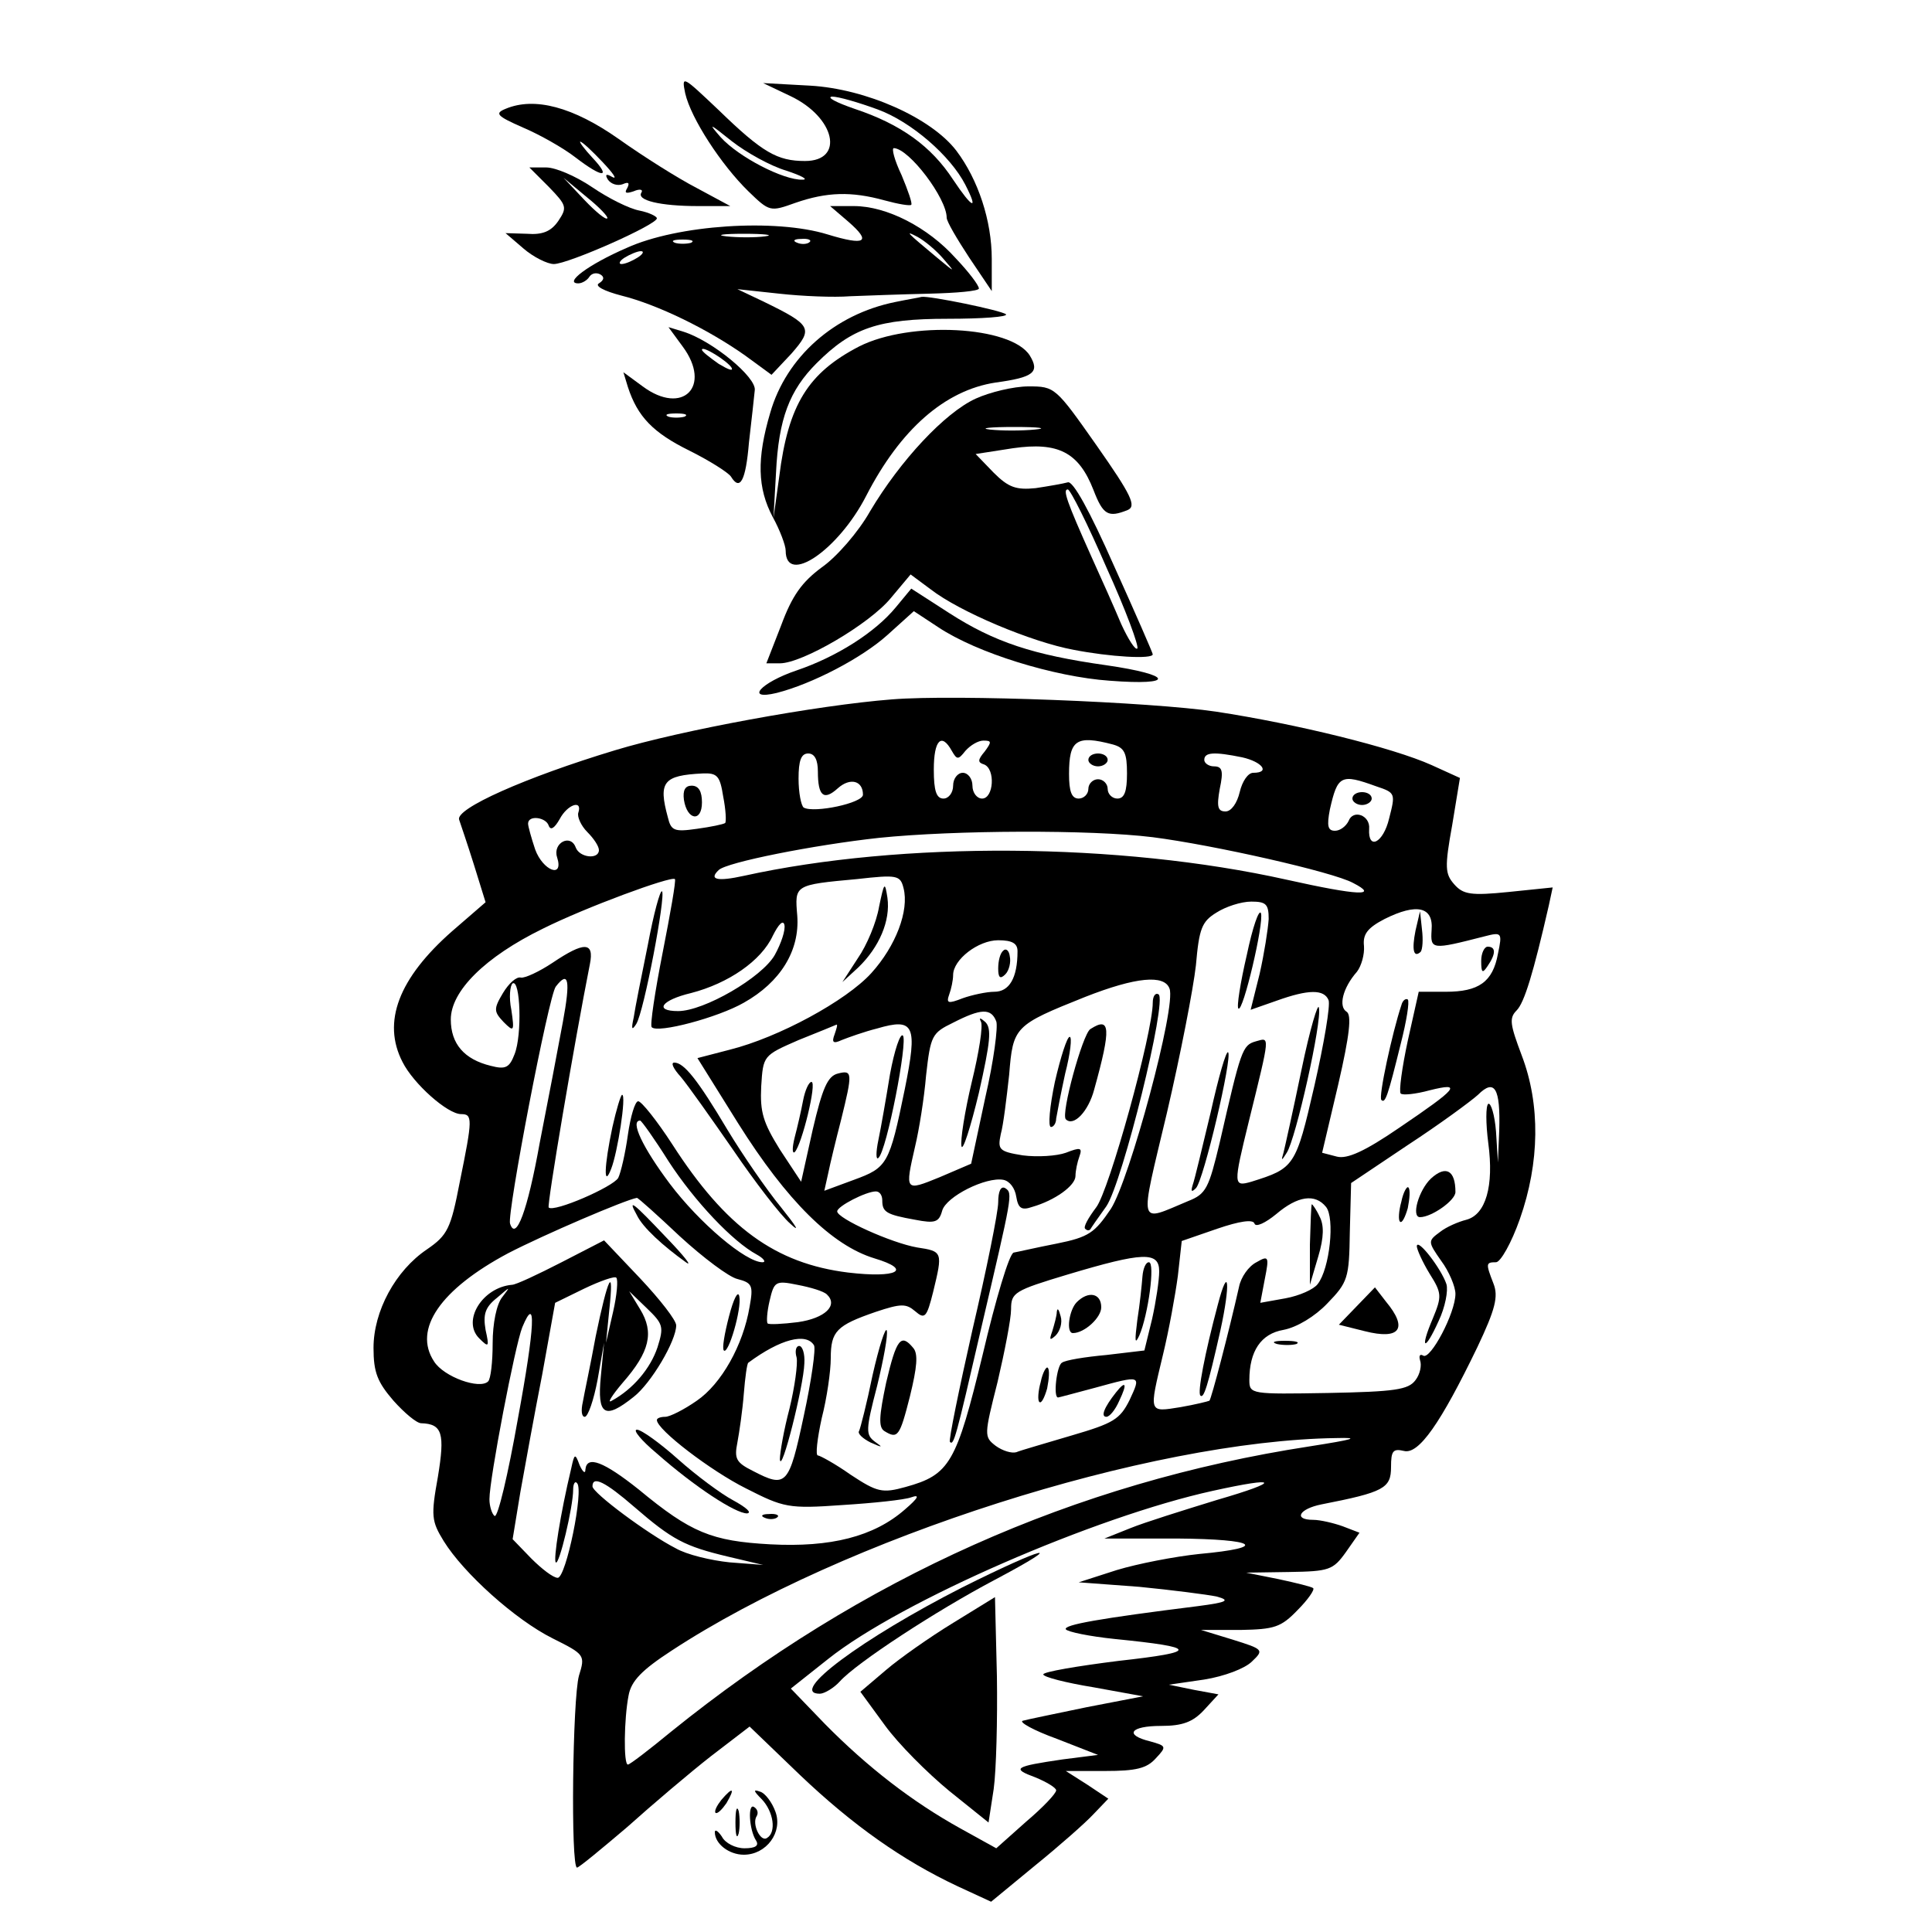 <?xml version="1.0" standalone="no"?>
<!DOCTYPE svg PUBLIC "-//W3C//DTD SVG 20010904//EN"
 "http://www.w3.org/TR/2001/REC-SVG-20010904/DTD/svg10.dtd">
<svg version="1.0" xmlns="http://www.w3.org/2000/svg"
 width="300pt" height="300pt" viewBox="0 0 300 300"
 preserveAspectRatio="xMidYMid meet">

<g transform="translate(0,300) scale(0.1,-0.1)"
fill="#000000" stroke="none">
<path d="M1064 2855 c9 -39 56 -111 98 -152 33 -32 34 -32 73 -18 49 17 87 18
138 4 22 -6 40 -9 42 -7 2 2 -5 22 -15 46 -11 23 -16 42 -12 42 24 -1 82 -78
82 -108 0 -6 16 -33 35 -62 l35 -52 0 50 c0 59 -21 123 -55 168 -39 51 -140
96 -227 101 l-73 4 42 -20 c70 -33 85 -101 23 -101 -43 0 -66 13 -134 79 -56
53 -58 55 -52 26z m299 -25 c52 -19 113 -72 136 -117 21 -41 11 -37 -19 8 -34
52 -81 86 -153 110 -29 10 -44 18 -35 19 10 0 41 -9 71 -20z m-142 -95 c24 -8
35 -14 25 -14 -29 -1 -99 35 -127 66 -20 23 -18 22 17 -6 23 -18 61 -39 85
-46z"/>
<path d="M785 2831 c-17 -7 -14 -11 27 -29 26 -11 63 -32 81 -46 43 -33 57
-33 27 -1 -13 14 -21 25 -19 25 3 0 18 -14 35 -32 16 -17 23 -27 15 -23 -10 6
-12 4 -7 -4 5 -7 15 -10 23 -7 9 4 11 2 7 -6 -5 -8 -2 -9 10 -5 9 4 15 3 12
-2 -8 -12 29 -21 88 -21 l50 0 -52 28 c-29 15 -83 49 -121 76 -71 50 -131 66
-176 47z"/>
<path d="M852 2710 c28 -29 29 -32 15 -53 -11 -16 -24 -22 -49 -20 l-33 1 28
-24 c15 -13 37 -24 47 -24 22 0 160 61 160 71 0 3 -12 9 -27 12 -16 3 -48 19
-73 36 -25 17 -57 31 -72 31 l-26 0 30 -30z m91 -49 c-2 -3 -18 10 -36 29
l-32 34 36 -30 c20 -16 34 -31 32 -33z"/>
<path d="M1317 2656 c37 -32 27 -38 -32 -20 -81 25 -233 15 -312 -21 -60 -26
-98 -55 -75 -55 6 0 14 5 17 10 4 6 11 7 17 4 7 -4 6 -9 -2 -14 -7 -4 8 -12
35 -19 56 -14 134 -52 192 -93 l41 -30 31 33 c34 39 32 44 -44 81 l-40 19 65
-7 c36 -4 85 -6 110 -4 25 1 80 3 123 4 42 1 77 4 77 8 0 5 -16 26 -36 47 -43
48 -107 81 -158 81 l-37 0 28 -24z m-129 -23 c-15 -2 -42 -2 -60 0 -18 2 -6 4
27 4 33 0 48 -2 33 -4z m277 -35 c19 -22 19 -22 -10 2 -48 40 -51 43 -30 32
11 -6 29 -21 40 -34z m-392 25 c-7 -2 -19 -2 -25 0 -7 3 -2 5 12 5 14 0 19 -2
13 -5z m184 1 c-3 -3 -12 -4 -19 -1 -8 3 -5 6 6 6 11 1 17 -2 13 -5z m-267
-24 c-8 -5 -19 -10 -25 -10 -5 0 -3 5 5 10 8 5 20 10 25 10 6 0 3 -5 -5 -10z"/>
<path d="M1390 2531 c-94 -19 -169 -85 -194 -172 -21 -71 -20 -117 4 -162 11
-20 20 -44 20 -52 0 -55 82 1 125 85 53 103 122 164 201 176 59 8 69 16 53 42
-29 46 -186 54 -265 14 -79 -41 -110 -90 -124 -202 l-9 -65 4 71 c4 84 21 128
63 170 55 55 96 69 204 69 53 0 94 3 90 7 -7 6 -119 29 -131 27 -3 -1 -22 -4
-41 -8z"/>
<path d="M1060 2462 c46 -62 0 -108 -62 -62 l-30 22 7 -23 c15 -46 39 -71 96
-99 32 -16 60 -34 64 -40 14 -23 23 -7 28 53 4 34 8 71 9 81 3 20 -66 77 -111
91 l-23 7 22 -30z m76 -33 c3 -6 -5 -3 -20 6 -14 10 -26 19 -26 22 0 7 39 -17
46 -28z m-73 -76 c-7 -2 -19 -2 -25 0 -7 3 -2 5 12 5 14 0 19 -2 13 -5z"/>
<path d="M1515 2381 c-48 -22 -117 -96 -164 -175 -18 -32 -52 -71 -75 -87 -31
-23 -46 -44 -63 -90 l-23 -59 21 0 c35 0 139 61 172 101 l31 37 31 -23 c45
-35 157 -82 222 -94 56 -11 123 -15 123 -7 0 2 -27 64 -60 137 -38 86 -64 133
-72 130 -7 -2 -30 -6 -50 -9 -30 -3 -42 1 -65 24 l-28 29 58 9 c70 10 102 -6
125 -65 15 -39 23 -43 53 -31 14 6 6 23 -48 100 -64 91 -65 92 -106 92 -23 0
-60 -9 -82 -19z m92 -48 c-20 -2 -52 -2 -70 0 -17 2 0 4 38 4 39 0 53 -2 32
-4z m111 -214 c30 -66 51 -123 48 -126 -3 -3 -14 14 -25 38 -10 24 -31 71 -46
104 -39 87 -45 105 -37 105 4 0 31 -54 60 -121z"/>
<path d="M1391 2057 c-32 -39 -92 -77 -154 -98 -56 -19 -81 -47 -31 -35 55 14
132 54 172 90 l41 37 38 -25 c60 -40 180 -77 266 -83 103 -8 99 9 -5 24 -114
16 -174 36 -244 81 l-59 38 -24 -29z"/>
<path d="M1385 1914 c-116 -9 -328 -48 -430 -79 -139 -42 -249 -91 -242 -108
2 -6 13 -38 23 -70 l18 -58 -52 -45 c-83 -73 -109 -141 -77 -203 17 -34 70
-81 91 -81 18 0 18 -7 -2 -105 -14 -73 -19 -83 -51 -105 -49 -33 -83 -96 -83
-153 0 -38 6 -53 31 -82 17 -19 36 -35 43 -35 33 -1 37 -16 26 -83 -11 -61
-10 -69 9 -100 31 -50 111 -122 169 -151 50 -25 51 -26 41 -58 -10 -36 -13
-298 -3 -298 3 0 38 29 78 63 39 35 98 85 130 110 l60 46 78 -75 c83 -79 160
-133 245 -173 l52 -24 68 56 c37 30 78 66 91 80 l23 24 -33 22 -33 21 61 0
c48 0 65 4 79 20 17 18 16 19 -9 26 -41 10 -31 24 17 24 33 0 49 6 66 24 l23
25 -38 7 -39 8 55 8 c31 5 63 17 74 28 19 18 18 19 -30 34 l-49 15 61 0 c53 1
63 4 89 31 16 16 27 32 24 34 -2 2 -26 8 -54 14 l-50 10 67 1 c62 1 68 3 88
31 l21 30 -26 10 c-14 5 -35 10 -46 10 -31 0 -22 17 13 24 97 19 108 25 108
58 0 25 3 29 20 25 23 -6 57 43 114 161 28 59 33 79 25 99 -12 31 -12 33 4 33
7 0 24 30 37 67 31 88 32 178 3 254 -18 48 -20 58 -8 70 12 12 26 58 50 163
l6 28 -68 -7 c-59 -6 -71 -4 -85 12 -14 16 -15 26 -3 92 l12 73 -44 20 c-60
27 -210 64 -335 83 -101 15 -404 27 -503 19z m93 -80 c8 -14 10 -14 21 0 8 9
20 16 28 16 13 0 13 -2 2 -17 -11 -13 -11 -17 -1 -20 18 -7 15 -53 -3 -53 -8
0 -15 9 -15 20 0 11 -7 20 -15 20 -8 0 -15 -9 -15 -20 0 -11 -7 -20 -15 -20
-11 0 -15 12 -15 45 0 46 12 58 28 29z m250 10 c18 -5 22 -13 22 -45 0 -28 -4
-39 -15 -39 -8 0 -15 7 -15 15 0 8 -7 15 -15 15 -8 0 -15 -7 -15 -15 0 -8 -7
-15 -15 -15 -11 0 -15 11 -15 38 0 53 11 61 68 46z m-458 -42 c0 -38 9 -46 31
-26 19 17 39 12 39 -10 0 -13 -76 -29 -92 -20 -4 3 -8 23 -8 45 0 28 4 39 15
39 10 0 15 -10 15 -28z m659 22 c31 -7 44 -24 17 -24 -8 0 -17 -13 -21 -30 -4
-17 -13 -30 -22 -30 -12 0 -14 7 -9 35 6 28 4 35 -9 35 -8 0 -15 5 -15 10 0
12 15 13 59 4z m-806 -61 c4 -20 5 -39 3 -41 -3 -2 -22 -6 -44 -9 -35 -5 -40
-3 -45 18 -15 55 -7 65 54 68 23 1 27 -4 32 -36z m1014 16 c30 -10 30 -11 20
-50 -9 -38 -33 -50 -31 -16 2 21 -25 31 -32 12 -4 -8 -13 -15 -21 -15 -11 0
-13 7 -8 33 12 53 17 56 72 36z m-1239 -41 c-2 -6 4 -20 14 -30 10 -10 18 -22
18 -28 0 -15 -30 -12 -36 4 -8 22 -36 7 -29 -15 11 -34 -22 -21 -34 12 -6 18
-11 36 -11 40 0 14 28 10 32 -3 3 -8 9 -4 17 10 12 23 36 31 29 10z m892 -38
c94 -12 280 -54 311 -71 41 -21 9 -20 -103 5 -260 58 -598 60 -843 6 -41 -9
-55 -6 -39 9 12 12 148 39 249 50 117 12 328 13 425 1z m-761 -179 c-12 -61
-20 -114 -17 -116 9 -10 103 15 143 38 57 32 87 81 83 135 -4 48 -5 48 93 57
62 7 67 6 72 -14 9 -35 -12 -90 -50 -132 -39 -43 -144 -100 -220 -119 l-50
-13 63 -101 c76 -121 146 -190 212 -210 60 -18 35 -31 -41 -22 -113 14 -190
70 -273 199 -24 37 -48 67 -53 67 -5 0 -12 -24 -16 -52 -4 -29 -11 -59 -15
-67 -8 -14 -100 -54 -108 -46 -3 3 40 257 64 378 7 35 -9 35 -58 2 -21 -14
-43 -24 -49 -23 -7 2 -19 -9 -28 -24 -15 -25 -14 -29 1 -45 16 -16 17 -15 12
19 -4 19 -2 38 2 41 12 7 15 -80 3 -110 -8 -21 -14 -24 -37 -18 -41 10 -62 34
-62 72 0 44 53 97 143 141 66 33 199 82 205 77 2 -2 -7 -53 -19 -114z m941 52
c-1 -16 -7 -54 -14 -85 l-14 -56 40 14 c50 18 74 18 81 1 3 -8 -7 -67 -22
-133 -29 -126 -31 -128 -98 -149 -28 -8 -28 -5 -4 93 34 138 33 131 11 125
-21 -6 -23 -13 -56 -157 -17 -71 -21 -80 -49 -91 -79 -33 -76 -44 -33 137 21
90 41 193 45 229 5 57 9 68 32 82 14 9 38 17 54 17 23 0 27 -4 27 -27z m253
-17 c-2 -31 0 -31 82 -10 27 7 28 6 21 -27 -8 -44 -30 -59 -81 -59 l-42 0 -17
-76 c-9 -42 -14 -79 -11 -82 3 -3 23 -1 45 5 52 13 43 3 -47 -58 -54 -37 -81
-49 -97 -45 l-23 6 25 106 c18 78 21 108 13 113 -13 8 -6 37 16 62 7 9 12 27
11 40 -2 18 5 28 32 42 50 25 76 19 73 -17z m-1020 -39 c-20 -35 -110 -87
-150 -87 -38 0 -26 17 20 28 58 15 109 50 127 89 9 18 16 25 18 17 2 -8 -5
-29 -15 -47z m377 6 c0 -42 -13 -63 -36 -63 -12 0 -35 -5 -49 -10 -23 -9 -26
-8 -21 6 3 8 6 22 6 30 0 24 39 54 70 54 22 0 30 -5 30 -17z m-706 -110 c-7
-38 -23 -122 -36 -188 -19 -106 -37 -153 -46 -125 -5 15 60 354 71 368 20 26
23 10 11 -55z m942 52 c11 -27 -62 -297 -91 -342 -25 -37 -34 -44 -84 -54 -31
-6 -61 -13 -67 -14 -7 -2 -28 -73 -48 -158 -41 -169 -51 -187 -120 -206 -36
-10 -44 -8 -85 19 -24 17 -48 30 -51 30 -4 0 -1 26 6 58 8 31 14 73 14 93 0
42 9 51 70 72 39 13 47 13 61 1 15 -13 18 -10 28 30 15 62 15 63 -25 69 -40 7
-124 45 -124 56 0 8 45 31 60 31 6 0 10 -6 10 -14 0 -18 6 -22 51 -30 31 -6
37 -4 42 14 6 22 68 53 95 48 10 -2 18 -13 20 -26 3 -18 8 -22 25 -16 35 10
67 33 67 48 0 8 3 22 6 30 5 14 2 15 -21 6 -14 -5 -44 -7 -67 -4 -37 6 -39 9
-34 33 4 14 9 56 13 92 6 75 8 77 118 121 79 31 123 35 131 13z m-269 -51 c3
-8 -4 -62 -17 -118 l-22 -103 -49 -21 c-54 -22 -54 -22 -38 48 6 25 14 74 17
110 7 62 9 66 42 82 43 22 59 23 67 2z m-251 -20 c-5 -13 -2 -15 11 -9 10 4
35 13 55 18 58 17 63 5 43 -94 -24 -117 -27 -122 -79 -141 l-46 -17 6 27 c3
15 12 52 20 83 18 73 18 78 -5 72 -16 -4 -24 -23 -39 -87 l-18 -81 -33 50
c-26 42 -31 58 -29 98 3 48 3 48 58 72 30 12 57 23 59 24 2 0 0 -6 -3 -15z
m1032 -149 l-2 -50 -3 48 c-2 26 -8 45 -12 43 -4 -3 -4 -30 0 -61 9 -67 -4
-111 -34 -119 -12 -3 -31 -11 -41 -19 -19 -14 -19 -15 2 -45 12 -16 22 -40 22
-51 0 -30 -39 -103 -50 -96 -5 3 -7 0 -5 -7 3 -8 0 -22 -7 -31 -11 -15 -32
-18 -136 -20 -119 -2 -122 -2 -122 20 0 45 18 72 53 78 21 4 49 21 68 41 32
33 34 39 35 111 l2 76 88 59 c49 32 98 68 109 78 26 26 35 10 33 -55z m-1290
-48 c41 -63 100 -125 137 -145 11 -6 15 -12 9 -12 -26 0 -98 61 -144 122 -42
56 -62 98 -46 98 2 0 22 -28 44 -63z m18 -117 c36 -33 76 -63 89 -66 23 -6 25
-10 19 -43 -10 -60 -44 -120 -82 -146 -20 -14 -42 -25 -49 -25 -7 0 -13 -2
-13 -5 0 -15 84 -79 138 -106 59 -30 66 -32 150 -26 48 3 96 8 107 12 14 5 11
-1 -10 -19 -48 -42 -115 -59 -209 -54 -91 5 -123 18 -204 85 -54 43 -81 54
-83 31 0 -7 -4 -4 -9 7 -7 19 -8 18 -13 -5 -17 -71 -28 -142 -24 -146 5 -6 27
86 27 113 0 9 3 14 6 10 11 -10 -17 -147 -30 -147 -7 0 -25 14 -41 30 l-29 30
12 73 c7 39 22 122 34 183 l20 111 45 22 c25 12 48 20 50 17 3 -3 1 -27 -5
-53 l-11 -48 5 50 c8 73 -2 52 -21 -40 -8 -44 -18 -90 -20 -102 -3 -13 -2 -23
3 -23 5 0 14 26 20 58 l10 57 -5 -52 c-6 -61 6 -68 51 -32 27 21 66 87 66 111
0 8 -25 40 -56 73 l-56 59 -66 -34 c-37 -19 -71 -35 -77 -35 -46 -4 -78 -56
-51 -83 15 -15 16 -14 10 13 -4 24 -1 35 18 50 21 18 21 18 8 1 -9 -11 -15
-41 -15 -72 0 -29 -3 -55 -7 -59 -13 -13 -69 7 -84 31 -33 50 10 112 115 168
56 29 182 83 200 86 2 0 32 -27 67 -60z m1003 46 c14 -17 6 -96 -13 -120 -6
-8 -28 -18 -50 -22 l-39 -7 7 37 c7 35 6 37 -13 26 -12 -6 -24 -23 -27 -38
-16 -71 -43 -174 -46 -177 -2 -1 -22 -6 -45 -10 -50 -8 -49 -10 -27 82 9 37
19 92 23 122 l6 54 55 19 c35 12 56 15 58 8 2 -6 17 1 34 15 33 28 60 32 77
11z m-259 -100 c0 -14 -5 -47 -11 -74 l-12 -49 -59 -7 c-33 -3 -64 -8 -69 -12
-8 -4 -14 -54 -6 -54 1 0 27 7 57 15 73 20 72 20 54 -19 -15 -30 -25 -36 -90
-55 -40 -12 -79 -23 -86 -26 -7 -2 -21 2 -32 10 -18 14 -18 16 3 99 11 47 21
98 21 113 0 26 5 29 88 54 117 35 142 36 142 5z m-516 -36 c18 -17 -3 -37 -45
-43 -24 -3 -45 -4 -47 -2 -2 2 -1 18 3 35 7 30 9 32 43 25 21 -4 41 -10 46
-15z m-263 -82 c-11 -33 -38 -65 -71 -83 -8 -5 0 8 17 28 42 48 49 78 27 114
l-17 28 27 -26 c26 -25 27 -29 17 -61z m-217 -112 c-15 -85 -31 -153 -36 -150
-4 3 -8 15 -8 26 0 32 40 240 51 267 22 53 20 3 -7 -143z m460 115 c3 -5 -4
-55 -16 -110 -23 -108 -27 -112 -79 -85 -26 13 -29 19 -24 44 3 16 8 50 10 76
2 25 5 47 7 48 50 37 90 47 102 27z m769 -157 c-364 -56 -695 -204 -991 -443
-34 -28 -64 -51 -67 -51 -7 0 -6 71 1 107 4 23 21 40 67 70 267 175 741 326
1032 330 38 1 28 -2 -42 -13z m-1048 -94 c59 -51 78 -61 145 -77 l55 -13 -52
4 c-29 3 -67 12 -84 22 -43 22 -129 86 -129 96 0 17 20 7 65 -32z m905 11
c-52 -16 -113 -35 -135 -44 l-40 -16 113 0 c124 -1 143 -14 34 -24 -38 -4 -95
-15 -128 -25 l-59 -19 94 -7 c51 -5 105 -12 120 -15 22 -6 17 -9 -29 -15 -152
-19 -209 -29 -205 -36 3 -4 37 -11 76 -15 130 -13 132 -20 6 -34 -64 -8 -117
-17 -117 -21 0 -4 35 -13 78 -20 l77 -14 -88 -17 c-48 -10 -92 -19 -99 -21 -6
-2 17 -15 53 -28 l64 -25 -55 -7 c-75 -11 -80 -14 -42 -28 17 -7 32 -16 32
-20 0 -5 -21 -27 -47 -49 l-46 -41 -56 31 c-74 41 -144 95 -210 162 l-53 55
58 46 c113 90 415 221 597 261 104 23 107 15 7 -14z"/>
<path d="M1690 1820 c0 -5 7 -10 15 -10 8 0 15 5 15 10 0 6 -7 10 -15 10 -8 0
-15 -4 -15 -10z"/>
<path d="M1062 1758 c5 -32 28 -35 28 -4 0 17 -5 26 -16 26 -10 0 -14 -7 -12
-22z"/>
<path d="M2100 1760 c0 -5 7 -10 15 -10 8 0 15 5 15 10 0 6 -7 10 -15 10 -8 0
-15 -4 -15 -10z"/>
<path d="M1365 1592 c-4 -24 -19 -60 -33 -80 l-24 -37 25 23 c32 31 50 72 45
108 -4 26 -5 24 -13 -14z"/>
<path d="M1006 1533 c-10 -49 -20 -99 -22 -113 -4 -18 -3 -21 4 -10 12 19 46
199 40 206 -3 2 -13 -35 -22 -83z"/>
<path d="M1057 1328 c11 -13 47 -64 81 -113 34 -50 74 -102 89 -115 16 -15 10
-5 -14 25 -23 28 -60 82 -83 120 -47 79 -68 105 -83 105 -6 0 -1 -10 10 -22z"/>
<path d="M951 1250 c-13 -61 -14 -96 -2 -65 10 25 24 115 17 115 -2 0 -9 -23
-15 -50z"/>
<path d="M1936 1517 c-10 -43 -16 -81 -13 -83 7 -7 40 133 35 148 -3 7 -13
-22 -22 -65z"/>
<path d="M2021 1339 c-13 -63 -26 -121 -28 -129 -4 -13 -3 -13 5 0 14 21 55
204 50 225 -1 10 -14 -33 -27 -96z"/>
<path d="M1880 1273 c-13 -54 -25 -105 -28 -113 -3 -10 -2 -12 5 -5 12 12 57
204 50 211 -3 3 -15 -39 -27 -93z"/>
<path d="M2198 1555 c-6 -30 -3 -43 8 -33 3 4 4 19 2 35 l-3 28 -7 -30z"/>
<path d="M2300 1508 c0 -19 2 -20 10 -8 13 19 13 30 0 30 -5 0 -10 -10 -10
-22z"/>
<path d="M2176 1439 c-14 -42 -36 -143 -31 -147 6 -6 10 6 30 87 9 35 14 66
11 69 -3 2 -8 -1 -10 -9z"/>
<path d="M1558 1524 c-5 -4 -8 -16 -8 -28 0 -14 3 -17 11 -9 6 6 9 19 7 28 -1
9 -6 13 -10 9z"/>
<path d="M1790 1443 c0 -47 -68 -293 -88 -318 -12 -16 -20 -30 -17 -33 3 -3 6
-3 8 -1 1 2 12 18 25 36 25 37 95 320 81 329 -5 3 -9 -3 -9 -13z"/>
<path d="M1693 1402 c-12 -8 -46 -132 -38 -140 12 -12 35 12 44 46 27 97 25
114 -6 94z"/>
<path d="M1638 1320 c-8 -38 -11 -70 -6 -70 4 0 8 6 8 13 1 6 7 38 14 70 8 31
11 57 7 57 -4 0 -14 -31 -23 -70z"/>
<path d="M1550 1133 c0 -15 -18 -104 -40 -198 -21 -93 -37 -171 -35 -174 6 -6
9 5 48 174 49 210 50 212 38 220 -7 4 -11 -5 -11 -22z"/>
<path d="M1355 865 c-9 -44 -19 -83 -21 -87 -3 -4 6 -12 18 -18 18 -8 20 -8 7
1 -15 11 -15 18 3 87 10 41 17 79 15 86 -2 6 -12 -25 -22 -69z"/>
<path d="M1376 853 c-11 -52 -12 -69 -3 -75 21 -13 24 -9 40 54 11 45 13 66 5
75 -19 23 -26 14 -42 -54z"/>
<path d="M1523 1414 c4 -6 -3 -49 -14 -94 -11 -46 -18 -91 -16 -100 2 -8 14
29 27 83 18 80 20 100 10 110 -8 7 -10 7 -7 1z"/>
<path d="M1382 1332 c-6 -37 -14 -83 -18 -102 -4 -19 -4 -32 0 -28 13 11 46
182 38 190 -4 4 -13 -22 -20 -60z"/>
<path d="M1247 1291 c-3 -16 -9 -42 -13 -57 -4 -16 -4 -26 0 -23 11 11 35 109
26 109 -4 0 -10 -13 -13 -29z"/>
<path d="M2222 1170 c-19 -18 -31 -60 -17 -60 18 0 55 26 55 39 0 34 -15 42
-38 21z"/>
<path d="M2176 1134 c-4 -14 -5 -29 -2 -31 3 -3 8 7 12 21 3 15 4 29 1 32 -2
3 -8 -7 -11 -22z"/>
<path d="M2200 1065 c0 -5 9 -25 20 -43 19 -30 19 -35 5 -69 -21 -49 -13 -53
9 -4 10 21 15 47 12 57 -8 24 -45 72 -46 59z"/>
<path d="M2107 972 l-28 -29 40 -10 c55 -14 68 4 33 46 l-17 22 -28 -29z"/>
<path d="M1983 913 c9 -2 23 -2 30 0 6 3 -1 5 -18 5 -16 0 -22 -2 -12 -5z"/>
<path d="M989 1113 c9 -19 41 -48 76 -73 11 -8 -2 9 -30 38 -53 56 -61 62 -46
35z"/>
<path d="M1132 956 c-7 -27 -11 -50 -8 -53 7 -7 28 65 24 84 -2 10 -9 -4 -16
-31z"/>
<path d="M1020 743 c59 -52 122 -93 140 -93 8 1 -1 9 -21 20 -19 10 -58 39
-86 64 -28 25 -57 46 -64 46 -7 0 7 -17 31 -37z"/>
<path d="M1188 643 c7 -3 16 -2 19 1 4 3 -2 6 -13 5 -11 0 -14 -3 -6 -6z"/>
<path d="M2034 1067 l0 -62 13 44 c9 30 9 49 2 62 -5 11 -11 19 -12 19 -1 0
-2 -28 -3 -63z"/>
<path d="M1891 974 c-20 -75 -32 -137 -27 -141 5 -5 11 12 31 101 16 73 13
105 -4 40z"/>
<path d="M1774 1018 c-1 -13 -4 -43 -8 -68 -4 -32 -4 -39 3 -24 14 32 25 114
15 114 -5 0 -9 -10 -10 -22z"/>
<path d="M1672 978 c-12 -12 -17 -48 -6 -48 18 0 44 24 44 40 0 22 -20 26 -38
8z"/>
<path d="M1641 963 c0 -6 -4 -20 -7 -30 -5 -14 -4 -15 5 -7 7 7 11 20 8 30 -3
11 -5 14 -6 7z"/>
<path d="M1616 854 c-4 -14 -5 -29 -2 -31 3 -3 8 7 12 21 3 15 4 29 1 32 -2 3
-8 -7 -11 -22z"/>
<path d="M1733 838 c-19 -24 -24 -38 -15 -38 5 0 14 11 20 25 13 27 10 32 -5
13z"/>
<path d="M1237 892 c2 -10 -3 -46 -11 -79 -9 -34 -15 -69 -15 -79 2 -25 37
114 38 149 1 15 -3 27 -8 27 -5 0 -7 -8 -4 -18z"/>
<path d="M1494 535 c-155 -79 -271 -165 -221 -165 7 0 22 9 31 19 26 29 150
110 241 158 117 62 77 52 -51 -12z"/>
<path d="M1480 480 c-36 -22 -83 -55 -104 -73 l-40 -34 38 -52 c21 -29 66 -74
100 -102 l61 -49 8 52 c4 29 6 108 5 175 l-3 123 -65 -40z"/>
<path d="M1120 205 c-7 -9 -11 -17 -9 -20 3 -2 10 5 17 15 14 24 10 26 -8 5z"/>
<path d="M1183 206 c18 -19 23 -51 8 -60 -10 -7 -24 22 -16 34 3 5 1 11 -4 14
-10 7 -8 -35 3 -52 5 -8 -1 -12 -18 -12 -14 0 -30 8 -35 18 -6 9 -11 12 -11 7
0 -18 22 -35 45 -35 35 0 61 35 49 67 -5 14 -16 29 -24 31 -11 4 -10 1 3 -12z"/>
<path d="M1142 170 c0 -19 2 -27 5 -17 2 9 2 25 0 35 -3 9 -5 1 -5 -18z"/>
</g>
</svg>
